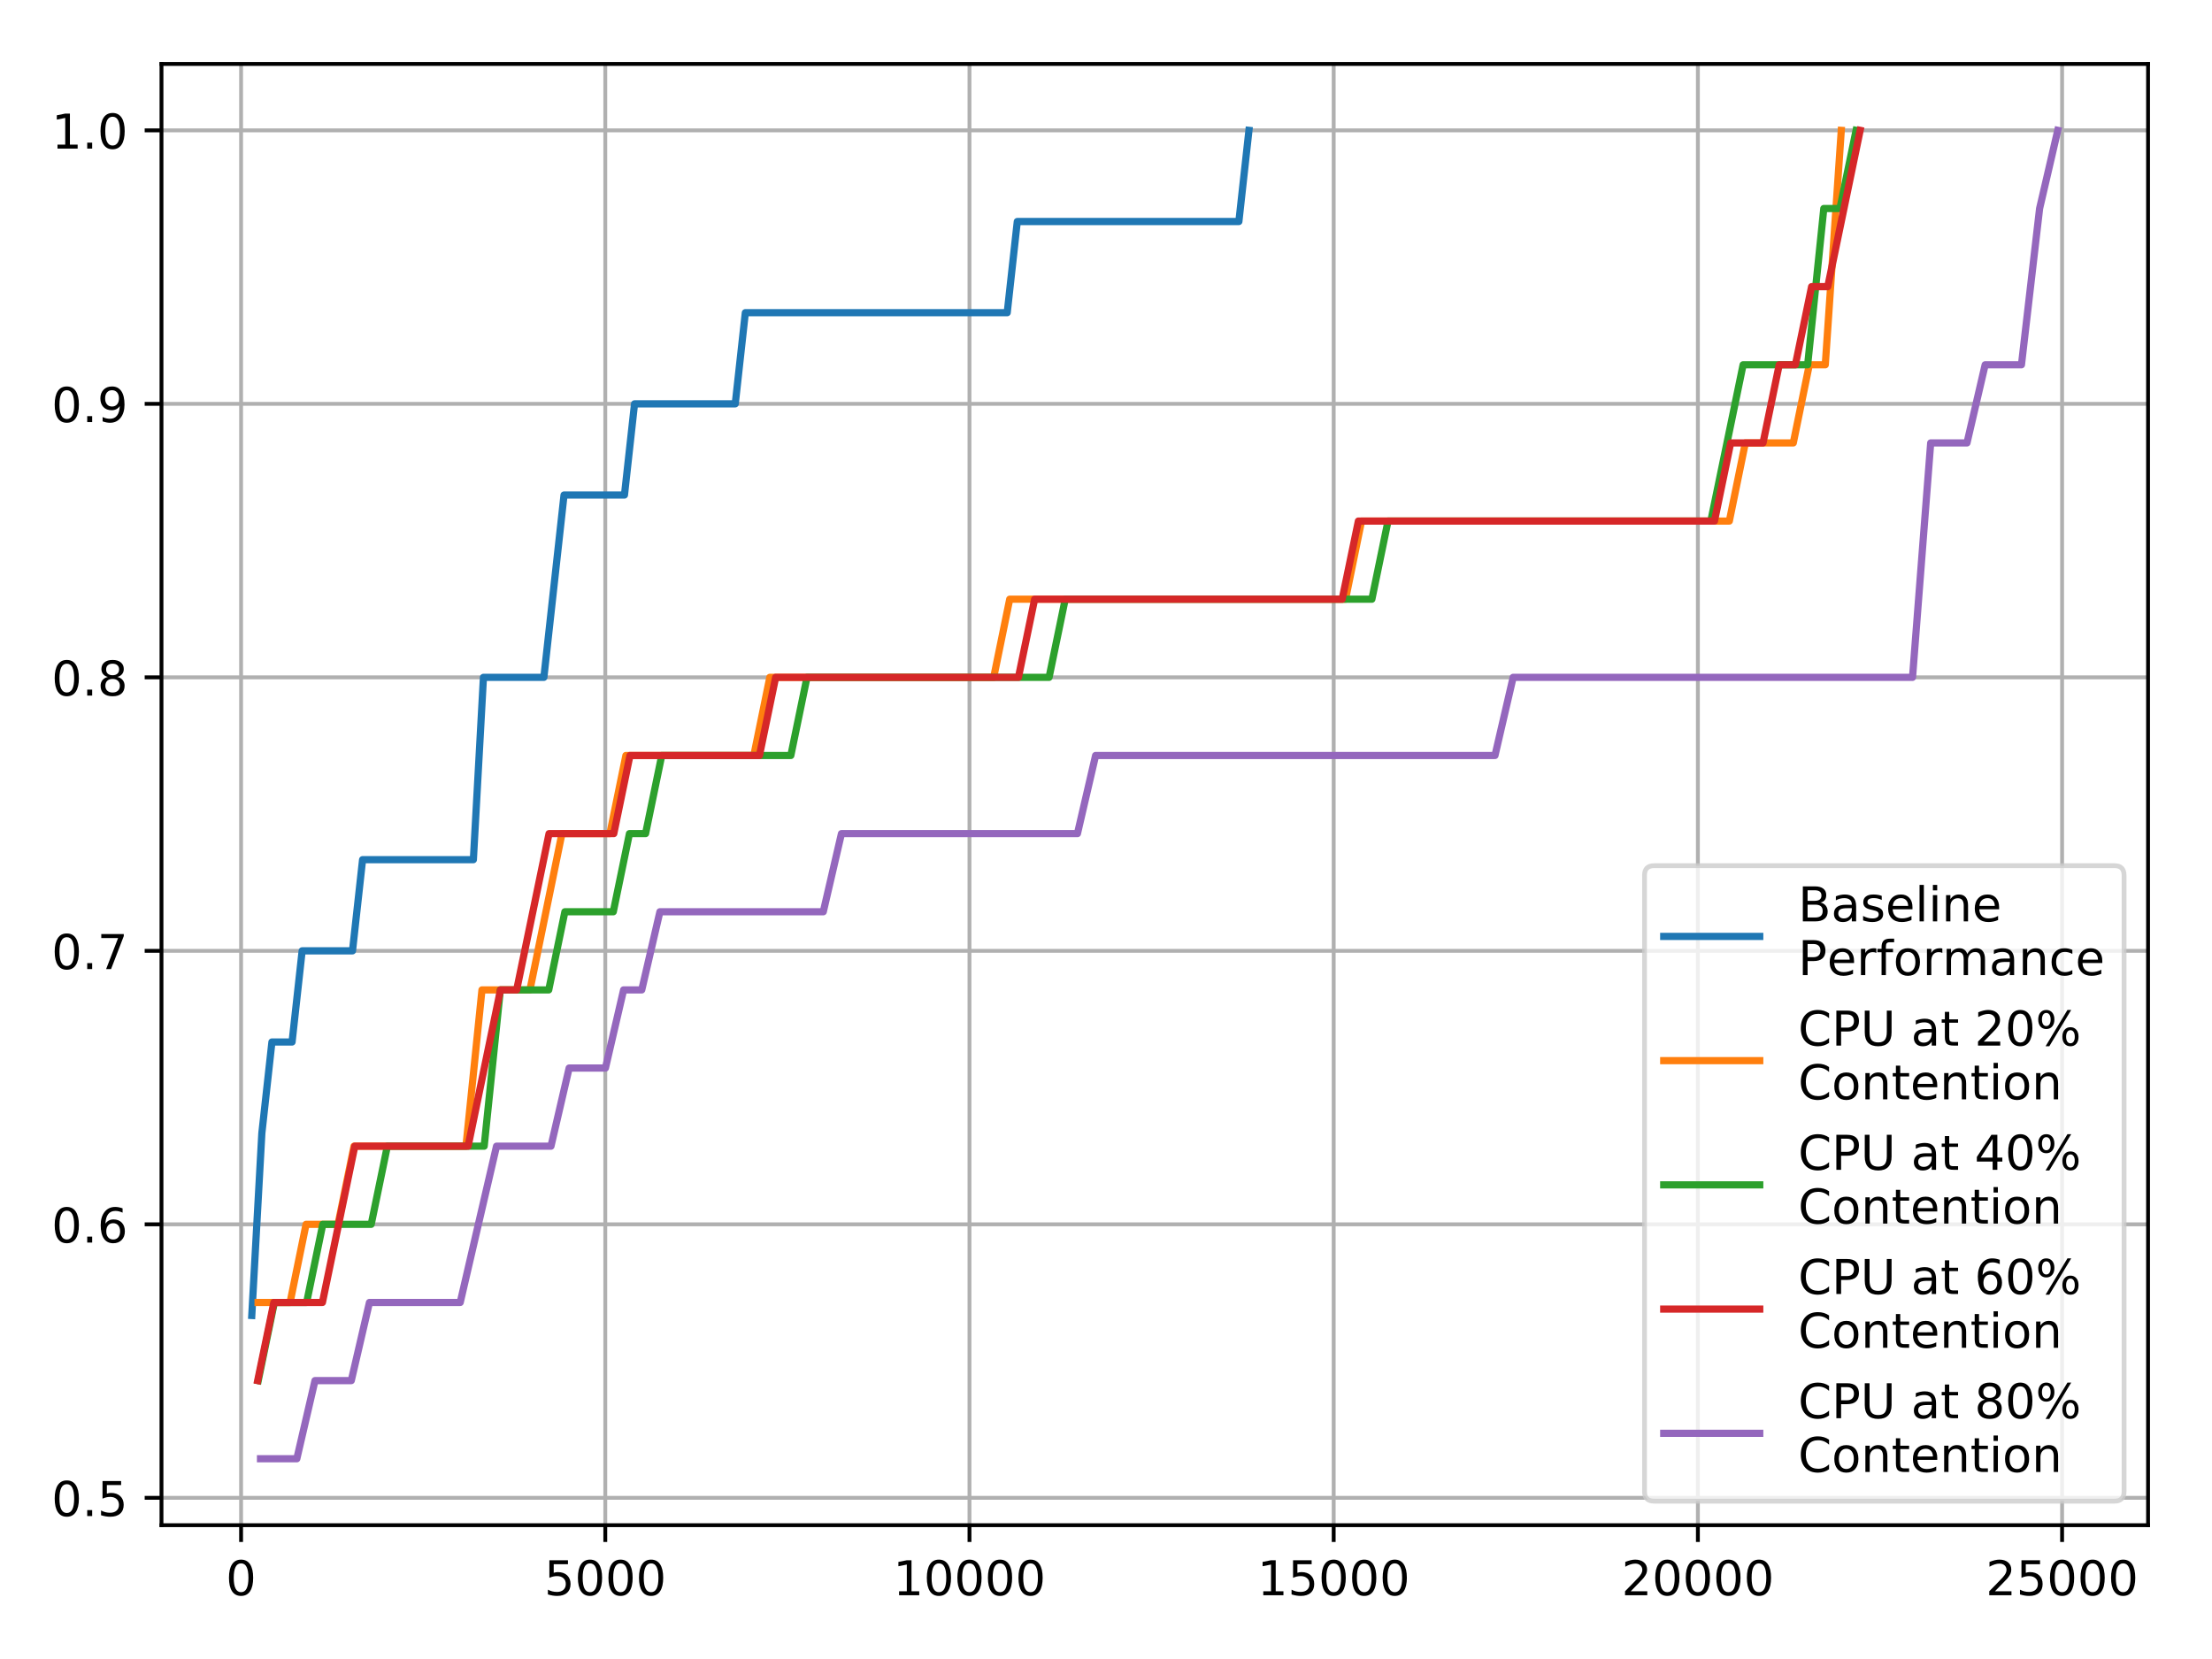 <?xml version="1.0" encoding="utf-8" standalone="no"?>
<!DOCTYPE svg PUBLIC "-//W3C//DTD SVG 1.1//EN"
  "http://www.w3.org/Graphics/SVG/1.1/DTD/svg11.dtd">
<!-- Created with matplotlib (https://matplotlib.org/) -->
<svg height="345.6pt" version="1.1" viewBox="0 0 460.8 345.6" width="460.8pt" xmlns="http://www.w3.org/2000/svg" xmlns:xlink="http://www.w3.org/1999/xlink">
 <defs>
  <style type="text/css">
*{stroke-linecap:butt;stroke-linejoin:round;}
  </style>
 </defs>
 <g id="figure_1">
  <g id="patch_1">
   <path d="M 0 345.6 
L 460.8 345.6 
L 460.8 0 
L 0 0 
z
" style="fill:#ffffff;"/>
  </g>
  <g id="axes_1">
   <g id="patch_2">
    <path d="M 33.64 317.72 
L 447.48 317.72 
L 447.48 13.32 
L 33.64 13.32 
z
" style="fill:#ffffff;"/>
   </g>
   <g id="matplotlib.axis_1">
    <g id="xtick_1">
     <g id="line2d_1">
      <path clip-path="url(#p63d3de930d)" d="M 50.222 317.72 
L 50.222 13.32 
" style="fill:none;stroke:#b0b0b0;stroke-linecap:square;stroke-width:0.8;"/>
     </g>
     <g id="line2d_2">
      <defs>
       <path d="M 0 0 
L 0 3.5 
" id="m562affa478" style="stroke:#000000;stroke-width:0.8;"/>
      </defs>
      <g>
       <use style="stroke:#000000;stroke-width:0.8;" x="50.222" xlink:href="#m562affa478" y="317.72"/>
      </g>
     </g>
     <g id="text_1">
      <!-- 0 -->
      <defs>
       <path d="M 31.781 66.406 
Q 24.172 66.406 20.328 58.906 
Q 16.5 51.422 16.5 36.375 
Q 16.5 21.391 20.328 13.891 
Q 24.172 6.391 31.781 6.391 
Q 39.453 6.391 43.281 13.891 
Q 47.125 21.391 47.125 36.375 
Q 47.125 51.422 43.281 58.906 
Q 39.453 66.406 31.781 66.406 
z
M 31.781 74.219 
Q 44.047 74.219 50.516 64.516 
Q 56.984 54.828 56.984 36.375 
Q 56.984 17.969 50.516 8.266 
Q 44.047 -1.422 31.781 -1.422 
Q 19.531 -1.422 13.062 8.266 
Q 6.594 17.969 6.594 36.375 
Q 6.594 54.828 13.062 64.516 
Q 19.531 74.219 31.781 74.219 
z
" id="DejaVuSans-48"/>
      </defs>
      <g transform="translate(47.041 332.318)scale(0.1 -0.1)">
       <use xlink:href="#DejaVuSans-48"/>
      </g>
     </g>
    </g>
    <g id="xtick_2">
     <g id="line2d_3">
      <path clip-path="url(#p63d3de930d)" d="M 126.092 317.72 
L 126.092 13.32 
" style="fill:none;stroke:#b0b0b0;stroke-linecap:square;stroke-width:0.8;"/>
     </g>
     <g id="line2d_4">
      <g>
       <use style="stroke:#000000;stroke-width:0.8;" x="126.092" xlink:href="#m562affa478" y="317.72"/>
      </g>
     </g>
     <g id="text_2">
      <!-- 5000 -->
      <defs>
       <path d="M 10.797 72.906 
L 49.516 72.906 
L 49.516 64.594 
L 19.828 64.594 
L 19.828 46.734 
Q 21.969 47.469 24.109 47.828 
Q 26.266 48.188 28.422 48.188 
Q 40.625 48.188 47.75 41.5 
Q 54.891 34.812 54.891 23.391 
Q 54.891 11.625 47.562 5.094 
Q 40.234 -1.422 26.906 -1.422 
Q 22.312 -1.422 17.547 -0.641 
Q 12.797 0.141 7.719 1.703 
L 7.719 11.625 
Q 12.109 9.234 16.797 8.062 
Q 21.484 6.891 26.703 6.891 
Q 35.156 6.891 40.078 11.328 
Q 45.016 15.766 45.016 23.391 
Q 45.016 31 40.078 35.438 
Q 35.156 39.891 26.703 39.891 
Q 22.75 39.891 18.812 39.016 
Q 14.891 38.141 10.797 36.281 
z
" id="DejaVuSans-53"/>
      </defs>
      <g transform="translate(113.367 332.318)scale(0.1 -0.1)">
       <use xlink:href="#DejaVuSans-53"/>
       <use x="63.623" xlink:href="#DejaVuSans-48"/>
       <use x="127.246" xlink:href="#DejaVuSans-48"/>
       <use x="190.869" xlink:href="#DejaVuSans-48"/>
      </g>
     </g>
    </g>
    <g id="xtick_3">
     <g id="line2d_5">
      <path clip-path="url(#p63d3de930d)" d="M 201.961 317.72 
L 201.961 13.32 
" style="fill:none;stroke:#b0b0b0;stroke-linecap:square;stroke-width:0.8;"/>
     </g>
     <g id="line2d_6">
      <g>
       <use style="stroke:#000000;stroke-width:0.8;" x="201.961" xlink:href="#m562affa478" y="317.72"/>
      </g>
     </g>
     <g id="text_3">
      <!-- 10000 -->
      <defs>
       <path d="M 12.406 8.297 
L 28.516 8.297 
L 28.516 63.922 
L 10.984 60.406 
L 10.984 69.391 
L 28.422 72.906 
L 38.281 72.906 
L 38.281 8.297 
L 54.391 8.297 
L 54.391 0 
L 12.406 0 
z
" id="DejaVuSans-49"/>
      </defs>
      <g transform="translate(186.055 332.318)scale(0.1 -0.1)">
       <use xlink:href="#DejaVuSans-49"/>
       <use x="63.623" xlink:href="#DejaVuSans-48"/>
       <use x="127.246" xlink:href="#DejaVuSans-48"/>
       <use x="190.869" xlink:href="#DejaVuSans-48"/>
       <use x="254.492" xlink:href="#DejaVuSans-48"/>
      </g>
     </g>
    </g>
    <g id="xtick_4">
     <g id="line2d_7">
      <path clip-path="url(#p63d3de930d)" d="M 277.831 317.72 
L 277.831 13.32 
" style="fill:none;stroke:#b0b0b0;stroke-linecap:square;stroke-width:0.8;"/>
     </g>
     <g id="line2d_8">
      <g>
       <use style="stroke:#000000;stroke-width:0.8;" x="277.831" xlink:href="#m562affa478" y="317.72"/>
      </g>
     </g>
     <g id="text_4">
      <!-- 15000 -->
      <g transform="translate(261.925 332.318)scale(0.1 -0.1)">
       <use xlink:href="#DejaVuSans-49"/>
       <use x="63.623" xlink:href="#DejaVuSans-53"/>
       <use x="127.246" xlink:href="#DejaVuSans-48"/>
       <use x="190.869" xlink:href="#DejaVuSans-48"/>
       <use x="254.492" xlink:href="#DejaVuSans-48"/>
      </g>
     </g>
    </g>
    <g id="xtick_5">
     <g id="line2d_9">
      <path clip-path="url(#p63d3de930d)" d="M 353.701 317.72 
L 353.701 13.32 
" style="fill:none;stroke:#b0b0b0;stroke-linecap:square;stroke-width:0.8;"/>
     </g>
     <g id="line2d_10">
      <g>
       <use style="stroke:#000000;stroke-width:0.8;" x="353.701" xlink:href="#m562affa478" y="317.72"/>
      </g>
     </g>
     <g id="text_5">
      <!-- 20000 -->
      <defs>
       <path d="M 19.188 8.297 
L 53.609 8.297 
L 53.609 0 
L 7.328 0 
L 7.328 8.297 
Q 12.938 14.109 22.625 23.891 
Q 32.328 33.688 34.812 36.531 
Q 39.547 41.844 41.422 45.531 
Q 43.312 49.219 43.312 52.781 
Q 43.312 58.594 39.234 62.25 
Q 35.156 65.922 28.609 65.922 
Q 23.969 65.922 18.812 64.312 
Q 13.672 62.703 7.812 59.422 
L 7.812 69.391 
Q 13.766 71.781 18.938 73 
Q 24.125 74.219 28.422 74.219 
Q 39.75 74.219 46.484 68.547 
Q 53.219 62.891 53.219 53.422 
Q 53.219 48.922 51.531 44.891 
Q 49.859 40.875 45.406 35.406 
Q 44.188 33.984 37.641 27.219 
Q 31.109 20.453 19.188 8.297 
z
" id="DejaVuSans-50"/>
      </defs>
      <g transform="translate(337.795 332.318)scale(0.1 -0.1)">
       <use xlink:href="#DejaVuSans-50"/>
       <use x="63.623" xlink:href="#DejaVuSans-48"/>
       <use x="127.246" xlink:href="#DejaVuSans-48"/>
       <use x="190.869" xlink:href="#DejaVuSans-48"/>
       <use x="254.492" xlink:href="#DejaVuSans-48"/>
      </g>
     </g>
    </g>
    <g id="xtick_6">
     <g id="line2d_11">
      <path clip-path="url(#p63d3de930d)" d="M 429.571 317.72 
L 429.571 13.32 
" style="fill:none;stroke:#b0b0b0;stroke-linecap:square;stroke-width:0.8;"/>
     </g>
     <g id="line2d_12">
      <g>
       <use style="stroke:#000000;stroke-width:0.8;" x="429.571" xlink:href="#m562affa478" y="317.72"/>
      </g>
     </g>
     <g id="text_6">
      <!-- 25000 -->
      <g transform="translate(413.665 332.318)scale(0.1 -0.1)">
       <use xlink:href="#DejaVuSans-50"/>
       <use x="63.623" xlink:href="#DejaVuSans-53"/>
       <use x="127.246" xlink:href="#DejaVuSans-48"/>
       <use x="190.869" xlink:href="#DejaVuSans-48"/>
       <use x="254.492" xlink:href="#DejaVuSans-48"/>
      </g>
     </g>
    </g>
   </g>
   <g id="matplotlib.axis_2">
    <g id="ytick_1">
     <g id="line2d_13">
      <path clip-path="url(#p63d3de930d)" d="M 33.64 312.023 
L 447.48 312.023 
" style="fill:none;stroke:#b0b0b0;stroke-linecap:square;stroke-width:0.8;"/>
     </g>
     <g id="line2d_14">
      <defs>
       <path d="M 0 0 
L -3.5 0 
" id="me145875c4f" style="stroke:#000000;stroke-width:0.8;"/>
      </defs>
      <g>
       <use style="stroke:#000000;stroke-width:0.8;" x="33.64" xlink:href="#me145875c4f" y="312.023"/>
      </g>
     </g>
     <g id="text_7">
      <!-- 0.5 -->
      <defs>
       <path d="M 10.688 12.406 
L 21 12.406 
L 21 0 
L 10.688 0 
z
" id="DejaVuSans-46"/>
      </defs>
      <g transform="translate(10.737 315.822)scale(0.1 -0.1)">
       <use xlink:href="#DejaVuSans-48"/>
       <use x="63.623" xlink:href="#DejaVuSans-46"/>
       <use x="95.41" xlink:href="#DejaVuSans-53"/>
      </g>
     </g>
    </g>
    <g id="ytick_2">
     <g id="line2d_15">
      <path clip-path="url(#p63d3de930d)" d="M 33.64 255.049 
L 447.48 255.049 
" style="fill:none;stroke:#b0b0b0;stroke-linecap:square;stroke-width:0.8;"/>
     </g>
     <g id="line2d_16">
      <g>
       <use style="stroke:#000000;stroke-width:0.8;" x="33.64" xlink:href="#me145875c4f" y="255.049"/>
      </g>
     </g>
     <g id="text_8">
      <!-- 0.6 -->
      <defs>
       <path d="M 33.016 40.375 
Q 26.375 40.375 22.484 35.828 
Q 18.609 31.297 18.609 23.391 
Q 18.609 15.531 22.484 10.953 
Q 26.375 6.391 33.016 6.391 
Q 39.656 6.391 43.531 10.953 
Q 47.406 15.531 47.406 23.391 
Q 47.406 31.297 43.531 35.828 
Q 39.656 40.375 33.016 40.375 
z
M 52.594 71.297 
L 52.594 62.312 
Q 48.875 64.062 45.094 64.984 
Q 41.312 65.922 37.594 65.922 
Q 27.828 65.922 22.672 59.328 
Q 17.531 52.734 16.797 39.406 
Q 19.672 43.656 24.016 45.922 
Q 28.375 48.188 33.594 48.188 
Q 44.578 48.188 50.953 41.516 
Q 57.328 34.859 57.328 23.391 
Q 57.328 12.156 50.688 5.359 
Q 44.047 -1.422 33.016 -1.422 
Q 20.359 -1.422 13.672 8.266 
Q 6.984 17.969 6.984 36.375 
Q 6.984 53.656 15.188 63.938 
Q 23.391 74.219 37.203 74.219 
Q 40.922 74.219 44.703 73.484 
Q 48.484 72.75 52.594 71.297 
z
" id="DejaVuSans-54"/>
      </defs>
      <g transform="translate(10.737 258.849)scale(0.1 -0.1)">
       <use xlink:href="#DejaVuSans-48"/>
       <use x="63.623" xlink:href="#DejaVuSans-46"/>
       <use x="95.41" xlink:href="#DejaVuSans-54"/>
      </g>
     </g>
    </g>
    <g id="ytick_3">
     <g id="line2d_17">
      <path clip-path="url(#p63d3de930d)" d="M 33.64 198.076 
L 447.48 198.076 
" style="fill:none;stroke:#b0b0b0;stroke-linecap:square;stroke-width:0.8;"/>
     </g>
     <g id="line2d_18">
      <g>
       <use style="stroke:#000000;stroke-width:0.8;" x="33.64" xlink:href="#me145875c4f" y="198.076"/>
      </g>
     </g>
     <g id="text_9">
      <!-- 0.7 -->
      <defs>
       <path d="M 8.203 72.906 
L 55.078 72.906 
L 55.078 68.703 
L 28.609 0 
L 18.312 0 
L 43.219 64.594 
L 8.203 64.594 
z
" id="DejaVuSans-55"/>
      </defs>
      <g transform="translate(10.737 201.875)scale(0.1 -0.1)">
       <use xlink:href="#DejaVuSans-48"/>
       <use x="63.623" xlink:href="#DejaVuSans-46"/>
       <use x="95.41" xlink:href="#DejaVuSans-55"/>
      </g>
     </g>
    </g>
    <g id="ytick_4">
     <g id="line2d_19">
      <path clip-path="url(#p63d3de930d)" d="M 33.64 141.103 
L 447.48 141.103 
" style="fill:none;stroke:#b0b0b0;stroke-linecap:square;stroke-width:0.8;"/>
     </g>
     <g id="line2d_20">
      <g>
       <use style="stroke:#000000;stroke-width:0.8;" x="33.64" xlink:href="#me145875c4f" y="141.103"/>
      </g>
     </g>
     <g id="text_10">
      <!-- 0.8 -->
      <defs>
       <path d="M 31.781 34.625 
Q 24.75 34.625 20.719 30.859 
Q 16.703 27.094 16.703 20.516 
Q 16.703 13.922 20.719 10.156 
Q 24.75 6.391 31.781 6.391 
Q 38.812 6.391 42.859 10.172 
Q 46.922 13.969 46.922 20.516 
Q 46.922 27.094 42.891 30.859 
Q 38.875 34.625 31.781 34.625 
z
M 21.922 38.812 
Q 15.578 40.375 12.031 44.719 
Q 8.5 49.078 8.5 55.328 
Q 8.5 64.062 14.719 69.141 
Q 20.953 74.219 31.781 74.219 
Q 42.672 74.219 48.875 69.141 
Q 55.078 64.062 55.078 55.328 
Q 55.078 49.078 51.531 44.719 
Q 48 40.375 41.703 38.812 
Q 48.828 37.156 52.797 32.312 
Q 56.781 27.484 56.781 20.516 
Q 56.781 9.906 50.312 4.234 
Q 43.844 -1.422 31.781 -1.422 
Q 19.734 -1.422 13.25 4.234 
Q 6.781 9.906 6.781 20.516 
Q 6.781 27.484 10.781 32.312 
Q 14.797 37.156 21.922 38.812 
z
M 18.312 54.391 
Q 18.312 48.734 21.844 45.562 
Q 25.391 42.391 31.781 42.391 
Q 38.141 42.391 41.719 45.562 
Q 45.312 48.734 45.312 54.391 
Q 45.312 60.062 41.719 63.234 
Q 38.141 66.406 31.781 66.406 
Q 25.391 66.406 21.844 63.234 
Q 18.312 60.062 18.312 54.391 
z
" id="DejaVuSans-56"/>
      </defs>
      <g transform="translate(10.737 144.902)scale(0.1 -0.1)">
       <use xlink:href="#DejaVuSans-48"/>
       <use x="63.623" xlink:href="#DejaVuSans-46"/>
       <use x="95.41" xlink:href="#DejaVuSans-56"/>
      </g>
     </g>
    </g>
    <g id="ytick_5">
     <g id="line2d_21">
      <path clip-path="url(#p63d3de930d)" d="M 33.64 84.13 
L 447.48 84.13 
" style="fill:none;stroke:#b0b0b0;stroke-linecap:square;stroke-width:0.8;"/>
     </g>
     <g id="line2d_22">
      <g>
       <use style="stroke:#000000;stroke-width:0.8;" x="33.64" xlink:href="#me145875c4f" y="84.13"/>
      </g>
     </g>
     <g id="text_11">
      <!-- 0.9 -->
      <defs>
       <path d="M 10.984 1.516 
L 10.984 10.5 
Q 14.703 8.734 18.5 7.812 
Q 22.312 6.891 25.984 6.891 
Q 35.75 6.891 40.891 13.453 
Q 46.047 20.016 46.781 33.406 
Q 43.953 29.203 39.594 26.953 
Q 35.25 24.703 29.984 24.703 
Q 19.047 24.703 12.672 31.312 
Q 6.297 37.938 6.297 49.422 
Q 6.297 60.641 12.938 67.422 
Q 19.578 74.219 30.609 74.219 
Q 43.266 74.219 49.922 64.516 
Q 56.594 54.828 56.594 36.375 
Q 56.594 19.141 48.406 8.859 
Q 40.234 -1.422 26.422 -1.422 
Q 22.703 -1.422 18.891 -0.688 
Q 15.094 0.047 10.984 1.516 
z
M 30.609 32.422 
Q 37.25 32.422 41.125 36.953 
Q 45.016 41.5 45.016 49.422 
Q 45.016 57.281 41.125 61.844 
Q 37.25 66.406 30.609 66.406 
Q 23.969 66.406 20.094 61.844 
Q 16.219 57.281 16.219 49.422 
Q 16.219 41.5 20.094 36.953 
Q 23.969 32.422 30.609 32.422 
z
" id="DejaVuSans-57"/>
      </defs>
      <g transform="translate(10.737 87.929)scale(0.1 -0.1)">
       <use xlink:href="#DejaVuSans-48"/>
       <use x="63.623" xlink:href="#DejaVuSans-46"/>
       <use x="95.41" xlink:href="#DejaVuSans-57"/>
      </g>
     </g>
    </g>
    <g id="ytick_6">
     <g id="line2d_23">
      <path clip-path="url(#p63d3de930d)" d="M 33.64 27.156 
L 447.48 27.156 
" style="fill:none;stroke:#b0b0b0;stroke-linecap:square;stroke-width:0.8;"/>
     </g>
     <g id="line2d_24">
      <g>
       <use style="stroke:#000000;stroke-width:0.8;" x="33.64" xlink:href="#me145875c4f" y="27.156"/>
      </g>
     </g>
     <g id="text_12">
      <!-- 1.0 -->
      <g transform="translate(10.737 30.956)scale(0.1 -0.1)">
       <use xlink:href="#DejaVuSans-49"/>
       <use x="63.623" xlink:href="#DejaVuSans-46"/>
       <use x="95.41" xlink:href="#DejaVuSans-48"/>
      </g>
     </g>
    </g>
   </g>
   <g id="line2d_25">
    <path clip-path="url(#p63d3de930d)" d="M 52.451 274.04 
L 54.549 236.058 
L 56.647 217.067 
L 58.746 217.067 
L 60.844 217.067 
L 62.942 198.076 
L 65.04 198.076 
L 67.139 198.076 
L 69.237 198.076 
L 71.335 198.076 
L 73.434 198.076 
L 75.532 179.085 
L 77.63 179.085 
L 79.728 179.085 
L 81.827 179.085 
L 83.925 179.085 
L 86.023 179.085 
L 88.121 179.085 
L 90.22 179.085 
L 92.318 179.085 
L 94.416 179.085 
L 96.514 179.085 
L 98.613 179.085 
L 100.711 141.103 
L 102.809 141.103 
L 104.907 141.103 
L 107.006 141.103 
L 109.104 141.103 
L 111.202 141.103 
L 113.3 141.103 
L 115.399 122.112 
L 117.497 103.121 
L 119.595 103.121 
L 121.693 103.121 
L 123.792 103.121 
L 125.89 103.121 
L 127.988 103.121 
L 130.087 103.121 
L 132.185 84.13 
L 134.283 84.13 
L 136.381 84.13 
L 138.48 84.13 
L 140.578 84.13 
L 142.676 84.13 
L 144.774 84.13 
L 146.873 84.13 
L 148.971 84.13 
L 151.069 84.13 
L 153.167 84.13 
L 155.266 65.139 
L 157.364 65.139 
L 159.462 65.139 
L 161.56 65.139 
L 163.659 65.139 
L 165.757 65.139 
L 167.855 65.139 
L 169.953 65.139 
L 172.052 65.139 
L 174.15 65.139 
L 176.248 65.139 
L 178.347 65.139 
L 180.445 65.139 
L 182.543 65.139 
L 184.641 65.139 
L 186.74 65.139 
L 188.838 65.139 
L 190.936 65.139 
L 193.034 65.139 
L 195.133 65.139 
L 197.231 65.139 
L 199.329 65.139 
L 201.427 65.139 
L 203.526 65.139 
L 205.624 65.139 
L 207.722 65.139 
L 209.82 65.139 
L 211.919 46.147 
L 214.017 46.147 
L 216.115 46.147 
L 218.213 46.147 
L 220.312 46.147 
L 222.41 46.147 
L 224.508 46.147 
L 226.607 46.147 
L 228.705 46.147 
L 230.803 46.147 
L 232.901 46.147 
L 235 46.147 
L 237.098 46.147 
L 239.196 46.147 
L 241.294 46.147 
L 243.393 46.147 
L 245.491 46.147 
L 247.589 46.147 
L 249.687 46.147 
L 251.786 46.147 
L 253.884 46.147 
L 255.982 46.147 
L 258.08 46.147 
L 260.179 27.156 
" style="fill:none;stroke:#1f77b4;stroke-linecap:square;stroke-width:1.5;"/>
   </g>
   <g id="line2d_26">
    <path clip-path="url(#p63d3de930d)" d="M 53.762 271.327 
L 57.094 271.327 
L 60.425 271.327 
L 63.756 255.049 
L 67.088 255.049 
L 70.419 255.049 
L 73.751 238.771 
L 77.082 238.771 
L 80.413 238.771 
L 83.745 238.771 
L 87.076 238.771 
L 90.408 238.771 
L 93.739 238.771 
L 97.071 238.771 
L 100.402 206.215 
L 103.733 206.215 
L 107.065 206.215 
L 110.396 206.215 
L 113.728 189.937 
L 117.059 173.659 
L 120.39 173.659 
L 123.722 173.659 
L 127.053 173.659 
L 130.385 157.381 
L 133.716 157.381 
L 137.047 157.381 
L 140.379 157.381 
L 143.71 157.381 
L 147.042 157.381 
L 150.373 157.381 
L 153.705 157.381 
L 157.036 157.381 
L 160.367 141.103 
L 163.699 141.103 
L 167.03 141.103 
L 170.362 141.103 
L 173.693 141.103 
L 177.024 141.103 
L 180.356 141.103 
L 183.687 141.103 
L 187.019 141.103 
L 190.35 141.103 
L 193.682 141.103 
L 197.013 141.103 
L 200.344 141.103 
L 203.676 141.103 
L 207.007 141.103 
L 210.339 124.825 
L 213.67 124.825 
L 217.001 124.825 
L 220.333 124.825 
L 223.664 124.825 
L 226.996 124.825 
L 230.327 124.825 
L 233.658 124.825 
L 236.99 124.825 
L 240.321 124.825 
L 243.653 124.825 
L 246.984 124.825 
L 250.316 124.825 
L 253.647 124.825 
L 256.978 124.825 
L 260.31 124.825 
L 263.641 124.825 
L 266.973 124.825 
L 270.304 124.825 
L 273.635 124.825 
L 276.967 124.825 
L 280.298 124.825 
L 283.63 108.547 
L 286.961 108.547 
L 290.293 108.547 
L 293.624 108.547 
L 296.955 108.547 
L 300.287 108.547 
L 303.618 108.547 
L 306.95 108.547 
L 310.281 108.547 
L 313.612 108.547 
L 316.944 108.547 
L 320.275 108.547 
L 323.607 108.547 
L 326.938 108.547 
L 330.27 108.547 
L 333.601 108.547 
L 336.932 108.547 
L 340.264 108.547 
L 343.595 108.547 
L 346.927 108.547 
L 350.258 108.547 
L 353.589 108.547 
L 356.921 108.547 
L 360.252 108.547 
L 363.584 92.269 
L 366.915 92.269 
L 370.246 92.269 
L 373.578 92.269 
L 376.909 75.991 
L 380.241 75.991 
L 383.572 27.156 
" style="fill:none;stroke:#ff7f0e;stroke-linecap:square;stroke-width:1.5;"/>
   </g>
   <g id="line2d_27">
    <path clip-path="url(#p63d3de930d)" d="M 53.792 287.606 
L 57.154 271.327 
L 60.516 271.327 
L 63.878 271.327 
L 67.241 255.049 
L 70.603 255.049 
L 73.965 255.049 
L 77.327 255.049 
L 80.69 238.771 
L 84.052 238.771 
L 87.414 238.771 
L 90.777 238.771 
L 94.139 238.771 
L 97.501 238.771 
L 100.863 238.771 
L 104.226 206.215 
L 107.588 206.215 
L 110.95 206.215 
L 114.312 206.215 
L 117.675 189.937 
L 121.037 189.937 
L 124.399 189.937 
L 127.761 189.937 
L 131.124 173.659 
L 134.486 173.659 
L 137.848 157.381 
L 141.21 157.381 
L 144.573 157.381 
L 147.935 157.381 
L 151.297 157.381 
L 154.66 157.381 
L 158.022 157.381 
L 161.384 157.381 
L 164.746 157.381 
L 168.109 141.103 
L 171.471 141.103 
L 174.833 141.103 
L 178.195 141.103 
L 181.558 141.103 
L 184.92 141.103 
L 188.282 141.103 
L 191.644 141.103 
L 195.007 141.103 
L 198.369 141.103 
L 201.731 141.103 
L 205.093 141.103 
L 208.456 141.103 
L 211.818 141.103 
L 215.18 141.103 
L 218.543 141.103 
L 221.905 124.825 
L 225.267 124.825 
L 228.629 124.825 
L 231.992 124.825 
L 235.354 124.825 
L 238.716 124.825 
L 242.078 124.825 
L 245.441 124.825 
L 248.803 124.825 
L 252.165 124.825 
L 255.527 124.825 
L 258.89 124.825 
L 262.252 124.825 
L 265.614 124.825 
L 268.976 124.825 
L 272.339 124.825 
L 275.701 124.825 
L 279.063 124.825 
L 282.426 124.825 
L 285.788 124.825 
L 289.15 108.547 
L 292.512 108.547 
L 295.875 108.547 
L 299.237 108.547 
L 302.599 108.547 
L 305.961 108.547 
L 309.324 108.547 
L 312.686 108.547 
L 316.048 108.547 
L 319.41 108.547 
L 322.773 108.547 
L 326.135 108.547 
L 329.497 108.547 
L 332.859 108.547 
L 336.222 108.547 
L 339.584 108.547 
L 342.946 108.547 
L 346.309 108.547 
L 349.671 108.547 
L 353.033 108.547 
L 356.395 108.547 
L 359.758 92.269 
L 363.12 75.991 
L 366.482 75.991 
L 369.844 75.991 
L 373.207 75.991 
L 376.569 75.991 
L 379.931 43.434 
L 383.293 43.434 
L 386.656 27.156 
" style="fill:none;stroke:#2ca02c;stroke-linecap:square;stroke-width:1.5;"/>
   </g>
   <g id="line2d_28">
    <path clip-path="url(#p63d3de930d)" d="M 53.679 287.606 
L 57.051 271.327 
L 60.423 271.327 
L 63.795 271.327 
L 67.167 271.327 
L 70.539 255.049 
L 73.911 238.771 
L 77.283 238.771 
L 80.655 238.771 
L 84.027 238.771 
L 87.399 238.771 
L 90.771 238.771 
L 94.143 238.771 
L 97.515 238.771 
L 100.886 222.493 
L 104.258 206.215 
L 107.63 206.215 
L 111.002 189.937 
L 114.374 173.659 
L 117.746 173.659 
L 121.118 173.659 
L 124.49 173.659 
L 127.862 173.659 
L 131.234 157.381 
L 134.606 157.381 
L 137.978 157.381 
L 141.35 157.381 
L 144.722 157.381 
L 148.094 157.381 
L 151.466 157.381 
L 154.838 157.381 
L 158.21 157.381 
L 161.582 141.103 
L 164.954 141.103 
L 168.326 141.103 
L 171.698 141.103 
L 175.07 141.103 
L 178.442 141.103 
L 181.814 141.103 
L 185.186 141.103 
L 188.558 141.103 
L 191.93 141.103 
L 195.302 141.103 
L 198.673 141.103 
L 202.045 141.103 
L 205.417 141.103 
L 208.789 141.103 
L 212.161 141.103 
L 215.533 124.825 
L 218.905 124.825 
L 222.277 124.825 
L 225.649 124.825 
L 229.021 124.825 
L 232.393 124.825 
L 235.765 124.825 
L 239.137 124.825 
L 242.509 124.825 
L 245.881 124.825 
L 249.253 124.825 
L 252.625 124.825 
L 255.997 124.825 
L 259.369 124.825 
L 262.741 124.825 
L 266.113 124.825 
L 269.485 124.825 
L 272.857 124.825 
L 276.229 124.825 
L 279.601 124.825 
L 282.973 108.547 
L 286.345 108.547 
L 289.717 108.547 
L 293.088 108.547 
L 296.46 108.547 
L 299.832 108.547 
L 303.204 108.547 
L 306.576 108.547 
L 309.948 108.547 
L 313.32 108.547 
L 316.692 108.547 
L 320.064 108.547 
L 323.436 108.547 
L 326.808 108.547 
L 330.18 108.547 
L 333.552 108.547 
L 336.924 108.547 
L 340.296 108.547 
L 343.668 108.547 
L 347.04 108.547 
L 350.412 108.547 
L 353.784 108.547 
L 357.156 108.547 
L 360.528 92.269 
L 363.9 92.269 
L 367.272 92.269 
L 370.644 75.991 
L 374.016 75.991 
L 377.388 59.713 
L 380.76 59.713 
L 384.132 43.434 
L 387.504 27.156 
" style="fill:none;stroke:#d62728;stroke-linecap:square;stroke-width:1.5;"/>
   </g>
   <g id="line2d_29">
    <path clip-path="url(#p63d3de930d)" d="M 54.271 303.884 
L 58.053 303.884 
L 61.835 303.884 
L 65.617 287.606 
L 69.399 287.606 
L 73.18 287.606 
L 76.962 271.327 
L 80.744 271.327 
L 84.526 271.327 
L 88.308 271.327 
L 92.089 271.327 
L 95.871 271.327 
L 99.653 255.049 
L 103.435 238.771 
L 107.217 238.771 
L 110.998 238.771 
L 114.78 238.771 
L 118.562 222.493 
L 122.344 222.493 
L 126.125 222.493 
L 129.907 206.215 
L 133.689 206.215 
L 137.471 189.937 
L 141.253 189.937 
L 145.034 189.937 
L 148.816 189.937 
L 152.598 189.937 
L 156.38 189.937 
L 160.162 189.937 
L 163.943 189.937 
L 167.725 189.937 
L 171.507 189.937 
L 175.289 173.659 
L 179.071 173.659 
L 182.852 173.659 
L 186.634 173.659 
L 190.416 173.659 
L 194.198 173.659 
L 197.98 173.659 
L 201.761 173.659 
L 205.543 173.659 
L 209.325 173.659 
L 213.107 173.659 
L 216.889 173.659 
L 220.67 173.659 
L 224.452 173.659 
L 228.234 157.381 
L 232.016 157.381 
L 235.798 157.381 
L 239.579 157.381 
L 243.361 157.381 
L 247.143 157.381 
L 250.925 157.381 
L 254.707 157.381 
L 258.488 157.381 
L 262.27 157.381 
L 266.052 157.381 
L 269.834 157.381 
L 273.615 157.381 
L 277.397 157.381 
L 281.179 157.381 
L 284.961 157.381 
L 288.743 157.381 
L 292.524 157.381 
L 296.306 157.381 
L 300.088 157.381 
L 303.87 157.381 
L 307.652 157.381 
L 311.433 157.381 
L 315.215 141.103 
L 318.997 141.103 
L 322.779 141.103 
L 326.561 141.103 
L 330.342 141.103 
L 334.124 141.103 
L 337.906 141.103 
L 341.688 141.103 
L 345.47 141.103 
L 349.251 141.103 
L 353.033 141.103 
L 356.815 141.103 
L 360.597 141.103 
L 364.379 141.103 
L 368.16 141.103 
L 371.942 141.103 
L 375.724 141.103 
L 379.506 141.103 
L 383.288 141.103 
L 387.069 141.103 
L 390.851 141.103 
L 394.633 141.103 
L 398.415 141.103 
L 402.197 92.269 
L 405.978 92.269 
L 409.76 92.269 
L 413.542 75.991 
L 417.324 75.991 
L 421.106 75.991 
L 424.887 43.434 
L 428.669 27.156 
" style="fill:none;stroke:#9467bd;stroke-linecap:square;stroke-width:1.5;"/>
   </g>
   <g id="patch_3">
    <path d="M 33.64 317.72 
L 33.64 13.32 
" style="fill:none;stroke:#000000;stroke-linecap:square;stroke-linejoin:miter;stroke-width:0.8;"/>
   </g>
   <g id="patch_4">
    <path d="M 447.48 317.72 
L 447.48 13.32 
" style="fill:none;stroke:#000000;stroke-linecap:square;stroke-linejoin:miter;stroke-width:0.8;"/>
   </g>
   <g id="patch_5">
    <path d="M 33.64 317.72 
L 447.48 317.72 
" style="fill:none;stroke:#000000;stroke-linecap:square;stroke-linejoin:miter;stroke-width:0.8;"/>
   </g>
   <g id="patch_6">
    <path d="M 33.64 13.32 
L 447.48 13.32 
" style="fill:none;stroke:#000000;stroke-linecap:square;stroke-linejoin:miter;stroke-width:0.8;"/>
   </g>
   <g id="legend_1">
    <g id="patch_7">
     <path d="M 344.585 312.72 
L 440.48 312.72 
Q 442.48 312.72 442.48 310.72 
L 442.48 182.34 
Q 442.48 180.34 440.48 180.34 
L 344.585 180.34 
Q 342.585 180.34 342.585 182.34 
L 342.585 310.72 
Q 342.585 312.72 344.585 312.72 
z
" style="fill:#ffffff;opacity:0.8;stroke:#cccccc;stroke-linejoin:miter;"/>
    </g>
    <g id="line2d_30">
     <path d="M 346.585 195.077 
L 366.585 195.077 
" style="fill:none;stroke:#1f77b4;stroke-linecap:square;stroke-width:1.5;"/>
    </g>
    <g id="line2d_31"/>
    <g id="text_13">
     <!-- Baseline  -->
     <defs>
      <path d="M 19.672 34.812 
L 19.672 8.109 
L 35.5 8.109 
Q 43.453 8.109 47.281 11.406 
Q 51.125 14.703 51.125 21.484 
Q 51.125 28.328 47.281 31.562 
Q 43.453 34.812 35.5 34.812 
z
M 19.672 64.797 
L 19.672 42.828 
L 34.281 42.828 
Q 41.5 42.828 45.031 45.531 
Q 48.578 48.25 48.578 53.812 
Q 48.578 59.328 45.031 62.062 
Q 41.5 64.797 34.281 64.797 
z
M 9.812 72.906 
L 35.016 72.906 
Q 46.297 72.906 52.391 68.219 
Q 58.5 63.531 58.5 54.891 
Q 58.5 48.188 55.375 44.234 
Q 52.25 40.281 46.188 39.312 
Q 53.469 37.75 57.5 32.781 
Q 61.531 27.828 61.531 20.406 
Q 61.531 10.641 54.891 5.312 
Q 48.25 0 35.984 0 
L 9.812 0 
z
" id="DejaVuSans-66"/>
      <path d="M 34.281 27.484 
Q 23.391 27.484 19.188 25 
Q 14.984 22.516 14.984 16.5 
Q 14.984 11.719 18.141 8.906 
Q 21.297 6.109 26.703 6.109 
Q 34.188 6.109 38.703 11.406 
Q 43.219 16.703 43.219 25.484 
L 43.219 27.484 
z
M 52.203 31.203 
L 52.203 0 
L 43.219 0 
L 43.219 8.297 
Q 40.141 3.328 35.547 0.953 
Q 30.953 -1.422 24.312 -1.422 
Q 15.922 -1.422 10.953 3.297 
Q 6 8.016 6 15.922 
Q 6 25.141 12.172 29.828 
Q 18.359 34.516 30.609 34.516 
L 43.219 34.516 
L 43.219 35.406 
Q 43.219 41.609 39.141 45 
Q 35.062 48.391 27.688 48.391 
Q 23 48.391 18.547 47.266 
Q 14.109 46.141 10.016 43.891 
L 10.016 52.203 
Q 14.938 54.109 19.578 55.047 
Q 24.219 56 28.609 56 
Q 40.484 56 46.344 49.844 
Q 52.203 43.703 52.203 31.203 
z
" id="DejaVuSans-97"/>
      <path d="M 44.281 53.078 
L 44.281 44.578 
Q 40.484 46.531 36.375 47.5 
Q 32.281 48.484 27.875 48.484 
Q 21.188 48.484 17.844 46.438 
Q 14.5 44.391 14.5 40.281 
Q 14.5 37.156 16.891 35.375 
Q 19.281 33.594 26.516 31.984 
L 29.594 31.297 
Q 39.156 29.25 43.188 25.516 
Q 47.219 21.781 47.219 15.094 
Q 47.219 7.469 41.188 3.016 
Q 35.156 -1.422 24.609 -1.422 
Q 20.219 -1.422 15.453 -0.562 
Q 10.688 0.297 5.422 2 
L 5.422 11.281 
Q 10.406 8.688 15.234 7.391 
Q 20.062 6.109 24.812 6.109 
Q 31.156 6.109 34.562 8.281 
Q 37.984 10.453 37.984 14.406 
Q 37.984 18.062 35.516 20.016 
Q 33.062 21.969 24.703 23.781 
L 21.578 24.516 
Q 13.234 26.266 9.516 29.906 
Q 5.812 33.547 5.812 39.891 
Q 5.812 47.609 11.281 51.797 
Q 16.75 56 26.812 56 
Q 31.781 56 36.172 55.266 
Q 40.578 54.547 44.281 53.078 
z
" id="DejaVuSans-115"/>
      <path d="M 56.203 29.594 
L 56.203 25.203 
L 14.891 25.203 
Q 15.484 15.922 20.484 11.062 
Q 25.484 6.203 34.422 6.203 
Q 39.594 6.203 44.453 7.469 
Q 49.312 8.734 54.109 11.281 
L 54.109 2.781 
Q 49.266 0.734 44.188 -0.344 
Q 39.109 -1.422 33.891 -1.422 
Q 20.797 -1.422 13.156 6.188 
Q 5.516 13.812 5.516 26.812 
Q 5.516 40.234 12.766 48.109 
Q 20.016 56 32.328 56 
Q 43.359 56 49.781 48.891 
Q 56.203 41.797 56.203 29.594 
z
M 47.219 32.234 
Q 47.125 39.594 43.094 43.984 
Q 39.062 48.391 32.422 48.391 
Q 24.906 48.391 20.391 44.141 
Q 15.875 39.891 15.188 32.172 
z
" id="DejaVuSans-101"/>
      <path d="M 9.422 75.984 
L 18.406 75.984 
L 18.406 0 
L 9.422 0 
z
" id="DejaVuSans-108"/>
      <path d="M 9.422 54.688 
L 18.406 54.688 
L 18.406 0 
L 9.422 0 
z
M 9.422 75.984 
L 18.406 75.984 
L 18.406 64.594 
L 9.422 64.594 
z
" id="DejaVuSans-105"/>
      <path d="M 54.891 33.016 
L 54.891 0 
L 45.906 0 
L 45.906 32.719 
Q 45.906 40.484 42.875 44.328 
Q 39.844 48.188 33.797 48.188 
Q 26.516 48.188 22.312 43.547 
Q 18.109 38.922 18.109 30.906 
L 18.109 0 
L 9.078 0 
L 9.078 54.688 
L 18.109 54.688 
L 18.109 46.188 
Q 21.344 51.125 25.703 53.562 
Q 30.078 56 35.797 56 
Q 45.219 56 50.047 50.172 
Q 54.891 44.344 54.891 33.016 
z
" id="DejaVuSans-110"/>
      <path id="DejaVuSans-32"/>
     </defs>
     <g transform="translate(374.585 191.939)scale(0.1 -0.1)">
      <use xlink:href="#DejaVuSans-66"/>
      <use x="68.604" xlink:href="#DejaVuSans-97"/>
      <use x="129.883" xlink:href="#DejaVuSans-115"/>
      <use x="181.982" xlink:href="#DejaVuSans-101"/>
      <use x="243.506" xlink:href="#DejaVuSans-108"/>
      <use x="271.289" xlink:href="#DejaVuSans-105"/>
      <use x="299.072" xlink:href="#DejaVuSans-110"/>
      <use x="362.451" xlink:href="#DejaVuSans-101"/>
      <use x="423.975" xlink:href="#DejaVuSans-32"/>
     </g>
     <!-- Performance -->
     <defs>
      <path d="M 19.672 64.797 
L 19.672 37.406 
L 32.078 37.406 
Q 38.969 37.406 42.719 40.969 
Q 46.484 44.531 46.484 51.125 
Q 46.484 57.672 42.719 61.234 
Q 38.969 64.797 32.078 64.797 
z
M 9.812 72.906 
L 32.078 72.906 
Q 44.344 72.906 50.609 67.359 
Q 56.891 61.812 56.891 51.125 
Q 56.891 40.328 50.609 34.812 
Q 44.344 29.297 32.078 29.297 
L 19.672 29.297 
L 19.672 0 
L 9.812 0 
z
" id="DejaVuSans-80"/>
      <path d="M 41.109 46.297 
Q 39.594 47.172 37.812 47.578 
Q 36.031 48 33.891 48 
Q 26.266 48 22.188 43.047 
Q 18.109 38.094 18.109 28.812 
L 18.109 0 
L 9.078 0 
L 9.078 54.688 
L 18.109 54.688 
L 18.109 46.188 
Q 20.953 51.172 25.484 53.578 
Q 30.031 56 36.531 56 
Q 37.453 56 38.578 55.875 
Q 39.703 55.766 41.062 55.516 
z
" id="DejaVuSans-114"/>
      <path d="M 37.109 75.984 
L 37.109 68.5 
L 28.516 68.5 
Q 23.688 68.5 21.797 66.547 
Q 19.922 64.594 19.922 59.516 
L 19.922 54.688 
L 34.719 54.688 
L 34.719 47.703 
L 19.922 47.703 
L 19.922 0 
L 10.891 0 
L 10.891 47.703 
L 2.297 47.703 
L 2.297 54.688 
L 10.891 54.688 
L 10.891 58.5 
Q 10.891 67.625 15.141 71.797 
Q 19.391 75.984 28.609 75.984 
z
" id="DejaVuSans-102"/>
      <path d="M 30.609 48.391 
Q 23.391 48.391 19.188 42.75 
Q 14.984 37.109 14.984 27.297 
Q 14.984 17.484 19.156 11.844 
Q 23.344 6.203 30.609 6.203 
Q 37.797 6.203 41.984 11.859 
Q 46.188 17.531 46.188 27.297 
Q 46.188 37.016 41.984 42.703 
Q 37.797 48.391 30.609 48.391 
z
M 30.609 56 
Q 42.328 56 49.016 48.375 
Q 55.719 40.766 55.719 27.297 
Q 55.719 13.875 49.016 6.219 
Q 42.328 -1.422 30.609 -1.422 
Q 18.844 -1.422 12.172 6.219 
Q 5.516 13.875 5.516 27.297 
Q 5.516 40.766 12.172 48.375 
Q 18.844 56 30.609 56 
z
" id="DejaVuSans-111"/>
      <path d="M 52 44.188 
Q 55.375 50.25 60.062 53.125 
Q 64.75 56 71.094 56 
Q 79.641 56 84.281 50.016 
Q 88.922 44.047 88.922 33.016 
L 88.922 0 
L 79.891 0 
L 79.891 32.719 
Q 79.891 40.578 77.094 44.375 
Q 74.312 48.188 68.609 48.188 
Q 61.625 48.188 57.562 43.547 
Q 53.516 38.922 53.516 30.906 
L 53.516 0 
L 44.484 0 
L 44.484 32.719 
Q 44.484 40.625 41.703 44.406 
Q 38.922 48.188 33.109 48.188 
Q 26.219 48.188 22.156 43.531 
Q 18.109 38.875 18.109 30.906 
L 18.109 0 
L 9.078 0 
L 9.078 54.688 
L 18.109 54.688 
L 18.109 46.188 
Q 21.188 51.219 25.484 53.609 
Q 29.781 56 35.688 56 
Q 41.656 56 45.828 52.969 
Q 50 49.953 52 44.188 
z
" id="DejaVuSans-109"/>
      <path d="M 48.781 52.594 
L 48.781 44.188 
Q 44.969 46.297 41.141 47.344 
Q 37.312 48.391 33.406 48.391 
Q 24.656 48.391 19.812 42.844 
Q 14.984 37.312 14.984 27.297 
Q 14.984 17.281 19.812 11.734 
Q 24.656 6.203 33.406 6.203 
Q 37.312 6.203 41.141 7.25 
Q 44.969 8.297 48.781 10.406 
L 48.781 2.094 
Q 45.016 0.344 40.984 -0.531 
Q 36.969 -1.422 32.422 -1.422 
Q 20.062 -1.422 12.781 6.344 
Q 5.516 14.109 5.516 27.297 
Q 5.516 40.672 12.859 48.328 
Q 20.219 56 33.016 56 
Q 37.156 56 41.109 55.141 
Q 45.062 54.297 48.781 52.594 
z
" id="DejaVuSans-99"/>
     </defs>
     <g transform="translate(374.585 203.137)scale(0.1 -0.1)">
      <use xlink:href="#DejaVuSans-80"/>
      <use x="60.256" xlink:href="#DejaVuSans-101"/>
      <use x="121.779" xlink:href="#DejaVuSans-114"/>
      <use x="162.893" xlink:href="#DejaVuSans-102"/>
      <use x="198.098" xlink:href="#DejaVuSans-111"/>
      <use x="259.279" xlink:href="#DejaVuSans-114"/>
      <use x="300.377" xlink:href="#DejaVuSans-109"/>
      <use x="397.789" xlink:href="#DejaVuSans-97"/>
      <use x="459.068" xlink:href="#DejaVuSans-110"/>
      <use x="522.447" xlink:href="#DejaVuSans-99"/>
      <use x="577.428" xlink:href="#DejaVuSans-101"/>
     </g>
    </g>
    <g id="line2d_32">
     <path d="M 346.585 220.953 
L 366.585 220.953 
" style="fill:none;stroke:#ff7f0e;stroke-linecap:square;stroke-width:1.5;"/>
    </g>
    <g id="line2d_33"/>
    <g id="text_14">
     <!-- CPU at 20% -->
     <defs>
      <path d="M 64.406 67.281 
L 64.406 56.891 
Q 59.422 61.531 53.781 63.812 
Q 48.141 66.109 41.797 66.109 
Q 29.297 66.109 22.656 58.469 
Q 16.016 50.828 16.016 36.375 
Q 16.016 21.969 22.656 14.328 
Q 29.297 6.688 41.797 6.688 
Q 48.141 6.688 53.781 8.984 
Q 59.422 11.281 64.406 15.922 
L 64.406 5.609 
Q 59.234 2.094 53.438 0.328 
Q 47.656 -1.422 41.219 -1.422 
Q 24.656 -1.422 15.125 8.703 
Q 5.609 18.844 5.609 36.375 
Q 5.609 53.953 15.125 64.078 
Q 24.656 74.219 41.219 74.219 
Q 47.75 74.219 53.531 72.484 
Q 59.328 70.75 64.406 67.281 
z
" id="DejaVuSans-67"/>
      <path d="M 8.688 72.906 
L 18.609 72.906 
L 18.609 28.609 
Q 18.609 16.891 22.844 11.734 
Q 27.094 6.594 36.625 6.594 
Q 46.094 6.594 50.344 11.734 
Q 54.594 16.891 54.594 28.609 
L 54.594 72.906 
L 64.5 72.906 
L 64.5 27.391 
Q 64.5 13.141 57.438 5.859 
Q 50.391 -1.422 36.625 -1.422 
Q 22.797 -1.422 15.734 5.859 
Q 8.688 13.141 8.688 27.391 
z
" id="DejaVuSans-85"/>
      <path d="M 18.312 70.219 
L 18.312 54.688 
L 36.812 54.688 
L 36.812 47.703 
L 18.312 47.703 
L 18.312 18.016 
Q 18.312 11.328 20.141 9.422 
Q 21.969 7.516 27.594 7.516 
L 36.812 7.516 
L 36.812 0 
L 27.594 0 
Q 17.188 0 13.234 3.875 
Q 9.281 7.766 9.281 18.016 
L 9.281 47.703 
L 2.688 47.703 
L 2.688 54.688 
L 9.281 54.688 
L 9.281 70.219 
z
" id="DejaVuSans-116"/>
      <path d="M 72.703 32.078 
Q 68.453 32.078 66.031 28.469 
Q 63.625 24.859 63.625 18.406 
Q 63.625 12.062 66.031 8.422 
Q 68.453 4.781 72.703 4.781 
Q 76.859 4.781 79.266 8.422 
Q 81.688 12.062 81.688 18.406 
Q 81.688 24.812 79.266 28.438 
Q 76.859 32.078 72.703 32.078 
z
M 72.703 38.281 
Q 80.422 38.281 84.953 32.906 
Q 89.5 27.547 89.5 18.406 
Q 89.5 9.281 84.938 3.922 
Q 80.375 -1.422 72.703 -1.422 
Q 64.891 -1.422 60.344 3.922 
Q 55.812 9.281 55.812 18.406 
Q 55.812 27.594 60.375 32.938 
Q 64.938 38.281 72.703 38.281 
z
M 22.312 68.016 
Q 18.109 68.016 15.688 64.375 
Q 13.281 60.75 13.281 54.391 
Q 13.281 47.953 15.672 44.328 
Q 18.062 40.719 22.312 40.719 
Q 26.562 40.719 28.969 44.328 
Q 31.391 47.953 31.391 54.391 
Q 31.391 60.688 28.953 64.344 
Q 26.516 68.016 22.312 68.016 
z
M 66.406 74.219 
L 74.219 74.219 
L 28.609 -1.422 
L 20.797 -1.422 
z
M 22.312 74.219 
Q 30.031 74.219 34.609 68.875 
Q 39.203 63.531 39.203 54.391 
Q 39.203 45.172 34.641 39.844 
Q 30.078 34.516 22.312 34.516 
Q 14.547 34.516 10.031 39.859 
Q 5.516 45.219 5.516 54.391 
Q 5.516 63.484 10.047 68.844 
Q 14.594 74.219 22.312 74.219 
z
" id="DejaVuSans-37"/>
     </defs>
     <g transform="translate(374.585 217.815)scale(0.1 -0.1)">
      <use xlink:href="#DejaVuSans-67"/>
      <use x="69.824" xlink:href="#DejaVuSans-80"/>
      <use x="130.127" xlink:href="#DejaVuSans-85"/>
      <use x="203.32" xlink:href="#DejaVuSans-32"/>
      <use x="235.107" xlink:href="#DejaVuSans-97"/>
      <use x="296.387" xlink:href="#DejaVuSans-116"/>
      <use x="335.596" xlink:href="#DejaVuSans-32"/>
      <use x="367.383" xlink:href="#DejaVuSans-50"/>
      <use x="431.006" xlink:href="#DejaVuSans-48"/>
      <use x="494.629" xlink:href="#DejaVuSans-37"/>
     </g>
     <!-- Contention -->
     <g transform="translate(374.585 229.012)scale(0.1 -0.1)">
      <use xlink:href="#DejaVuSans-67"/>
      <use x="69.824" xlink:href="#DejaVuSans-111"/>
      <use x="131.006" xlink:href="#DejaVuSans-110"/>
      <use x="194.385" xlink:href="#DejaVuSans-116"/>
      <use x="233.594" xlink:href="#DejaVuSans-101"/>
      <use x="295.117" xlink:href="#DejaVuSans-110"/>
      <use x="358.496" xlink:href="#DejaVuSans-116"/>
      <use x="397.705" xlink:href="#DejaVuSans-105"/>
      <use x="425.488" xlink:href="#DejaVuSans-111"/>
      <use x="486.67" xlink:href="#DejaVuSans-110"/>
     </g>
    </g>
    <g id="line2d_34">
     <path d="M 346.585 246.829 
L 366.585 246.829 
" style="fill:none;stroke:#2ca02c;stroke-linecap:square;stroke-width:1.5;"/>
    </g>
    <g id="line2d_35"/>
    <g id="text_15">
     <!-- CPU at 40% -->
     <defs>
      <path d="M 37.797 64.312 
L 12.891 25.391 
L 37.797 25.391 
z
M 35.203 72.906 
L 47.609 72.906 
L 47.609 25.391 
L 58.016 25.391 
L 58.016 17.188 
L 47.609 17.188 
L 47.609 0 
L 37.797 0 
L 37.797 17.188 
L 4.891 17.188 
L 4.891 26.703 
z
" id="DejaVuSans-52"/>
     </defs>
     <g transform="translate(374.585 243.691)scale(0.1 -0.1)">
      <use xlink:href="#DejaVuSans-67"/>
      <use x="69.824" xlink:href="#DejaVuSans-80"/>
      <use x="130.127" xlink:href="#DejaVuSans-85"/>
      <use x="203.32" xlink:href="#DejaVuSans-32"/>
      <use x="235.107" xlink:href="#DejaVuSans-97"/>
      <use x="296.387" xlink:href="#DejaVuSans-116"/>
      <use x="335.596" xlink:href="#DejaVuSans-32"/>
      <use x="367.383" xlink:href="#DejaVuSans-52"/>
      <use x="431.006" xlink:href="#DejaVuSans-48"/>
      <use x="494.629" xlink:href="#DejaVuSans-37"/>
     </g>
     <!-- Contention -->
     <g transform="translate(374.585 254.888)scale(0.1 -0.1)">
      <use xlink:href="#DejaVuSans-67"/>
      <use x="69.824" xlink:href="#DejaVuSans-111"/>
      <use x="131.006" xlink:href="#DejaVuSans-110"/>
      <use x="194.385" xlink:href="#DejaVuSans-116"/>
      <use x="233.594" xlink:href="#DejaVuSans-101"/>
      <use x="295.117" xlink:href="#DejaVuSans-110"/>
      <use x="358.496" xlink:href="#DejaVuSans-116"/>
      <use x="397.705" xlink:href="#DejaVuSans-105"/>
      <use x="425.488" xlink:href="#DejaVuSans-111"/>
      <use x="486.67" xlink:href="#DejaVuSans-110"/>
     </g>
    </g>
    <g id="line2d_36">
     <path d="M 346.585 272.705 
L 366.585 272.705 
" style="fill:none;stroke:#d62728;stroke-linecap:square;stroke-width:1.5;"/>
    </g>
    <g id="line2d_37"/>
    <g id="text_16">
     <!-- CPU at 60% -->
     <g transform="translate(374.585 269.567)scale(0.1 -0.1)">
      <use xlink:href="#DejaVuSans-67"/>
      <use x="69.824" xlink:href="#DejaVuSans-80"/>
      <use x="130.127" xlink:href="#DejaVuSans-85"/>
      <use x="203.32" xlink:href="#DejaVuSans-32"/>
      <use x="235.107" xlink:href="#DejaVuSans-97"/>
      <use x="296.387" xlink:href="#DejaVuSans-116"/>
      <use x="335.596" xlink:href="#DejaVuSans-32"/>
      <use x="367.383" xlink:href="#DejaVuSans-54"/>
      <use x="431.006" xlink:href="#DejaVuSans-48"/>
      <use x="494.629" xlink:href="#DejaVuSans-37"/>
     </g>
     <!-- Contention -->
     <g transform="translate(374.585 280.764)scale(0.1 -0.1)">
      <use xlink:href="#DejaVuSans-67"/>
      <use x="69.824" xlink:href="#DejaVuSans-111"/>
      <use x="131.006" xlink:href="#DejaVuSans-110"/>
      <use x="194.385" xlink:href="#DejaVuSans-116"/>
      <use x="233.594" xlink:href="#DejaVuSans-101"/>
      <use x="295.117" xlink:href="#DejaVuSans-110"/>
      <use x="358.496" xlink:href="#DejaVuSans-116"/>
      <use x="397.705" xlink:href="#DejaVuSans-105"/>
      <use x="425.488" xlink:href="#DejaVuSans-111"/>
      <use x="486.67" xlink:href="#DejaVuSans-110"/>
     </g>
    </g>
    <g id="line2d_38">
     <path d="M 346.585 298.581 
L 366.585 298.581 
" style="fill:none;stroke:#9467bd;stroke-linecap:square;stroke-width:1.5;"/>
    </g>
    <g id="line2d_39"/>
    <g id="text_17">
     <!-- CPU at 80% -->
     <g transform="translate(374.585 295.442)scale(0.1 -0.1)">
      <use xlink:href="#DejaVuSans-67"/>
      <use x="69.824" xlink:href="#DejaVuSans-80"/>
      <use x="130.127" xlink:href="#DejaVuSans-85"/>
      <use x="203.32" xlink:href="#DejaVuSans-32"/>
      <use x="235.107" xlink:href="#DejaVuSans-97"/>
      <use x="296.387" xlink:href="#DejaVuSans-116"/>
      <use x="335.596" xlink:href="#DejaVuSans-32"/>
      <use x="367.383" xlink:href="#DejaVuSans-56"/>
      <use x="431.006" xlink:href="#DejaVuSans-48"/>
      <use x="494.629" xlink:href="#DejaVuSans-37"/>
     </g>
     <!-- Contention -->
     <g transform="translate(374.585 306.64)scale(0.1 -0.1)">
      <use xlink:href="#DejaVuSans-67"/>
      <use x="69.824" xlink:href="#DejaVuSans-111"/>
      <use x="131.006" xlink:href="#DejaVuSans-110"/>
      <use x="194.385" xlink:href="#DejaVuSans-116"/>
      <use x="233.594" xlink:href="#DejaVuSans-101"/>
      <use x="295.117" xlink:href="#DejaVuSans-110"/>
      <use x="358.496" xlink:href="#DejaVuSans-116"/>
      <use x="397.705" xlink:href="#DejaVuSans-105"/>
      <use x="425.488" xlink:href="#DejaVuSans-111"/>
      <use x="486.67" xlink:href="#DejaVuSans-110"/>
     </g>
    </g>
   </g>
  </g>
 </g>
 <defs>
  <clipPath id="p63d3de930d">
   <rect height="304.4" width="413.84" x="33.64" y="13.32"/>
  </clipPath>
 </defs>
</svg>
